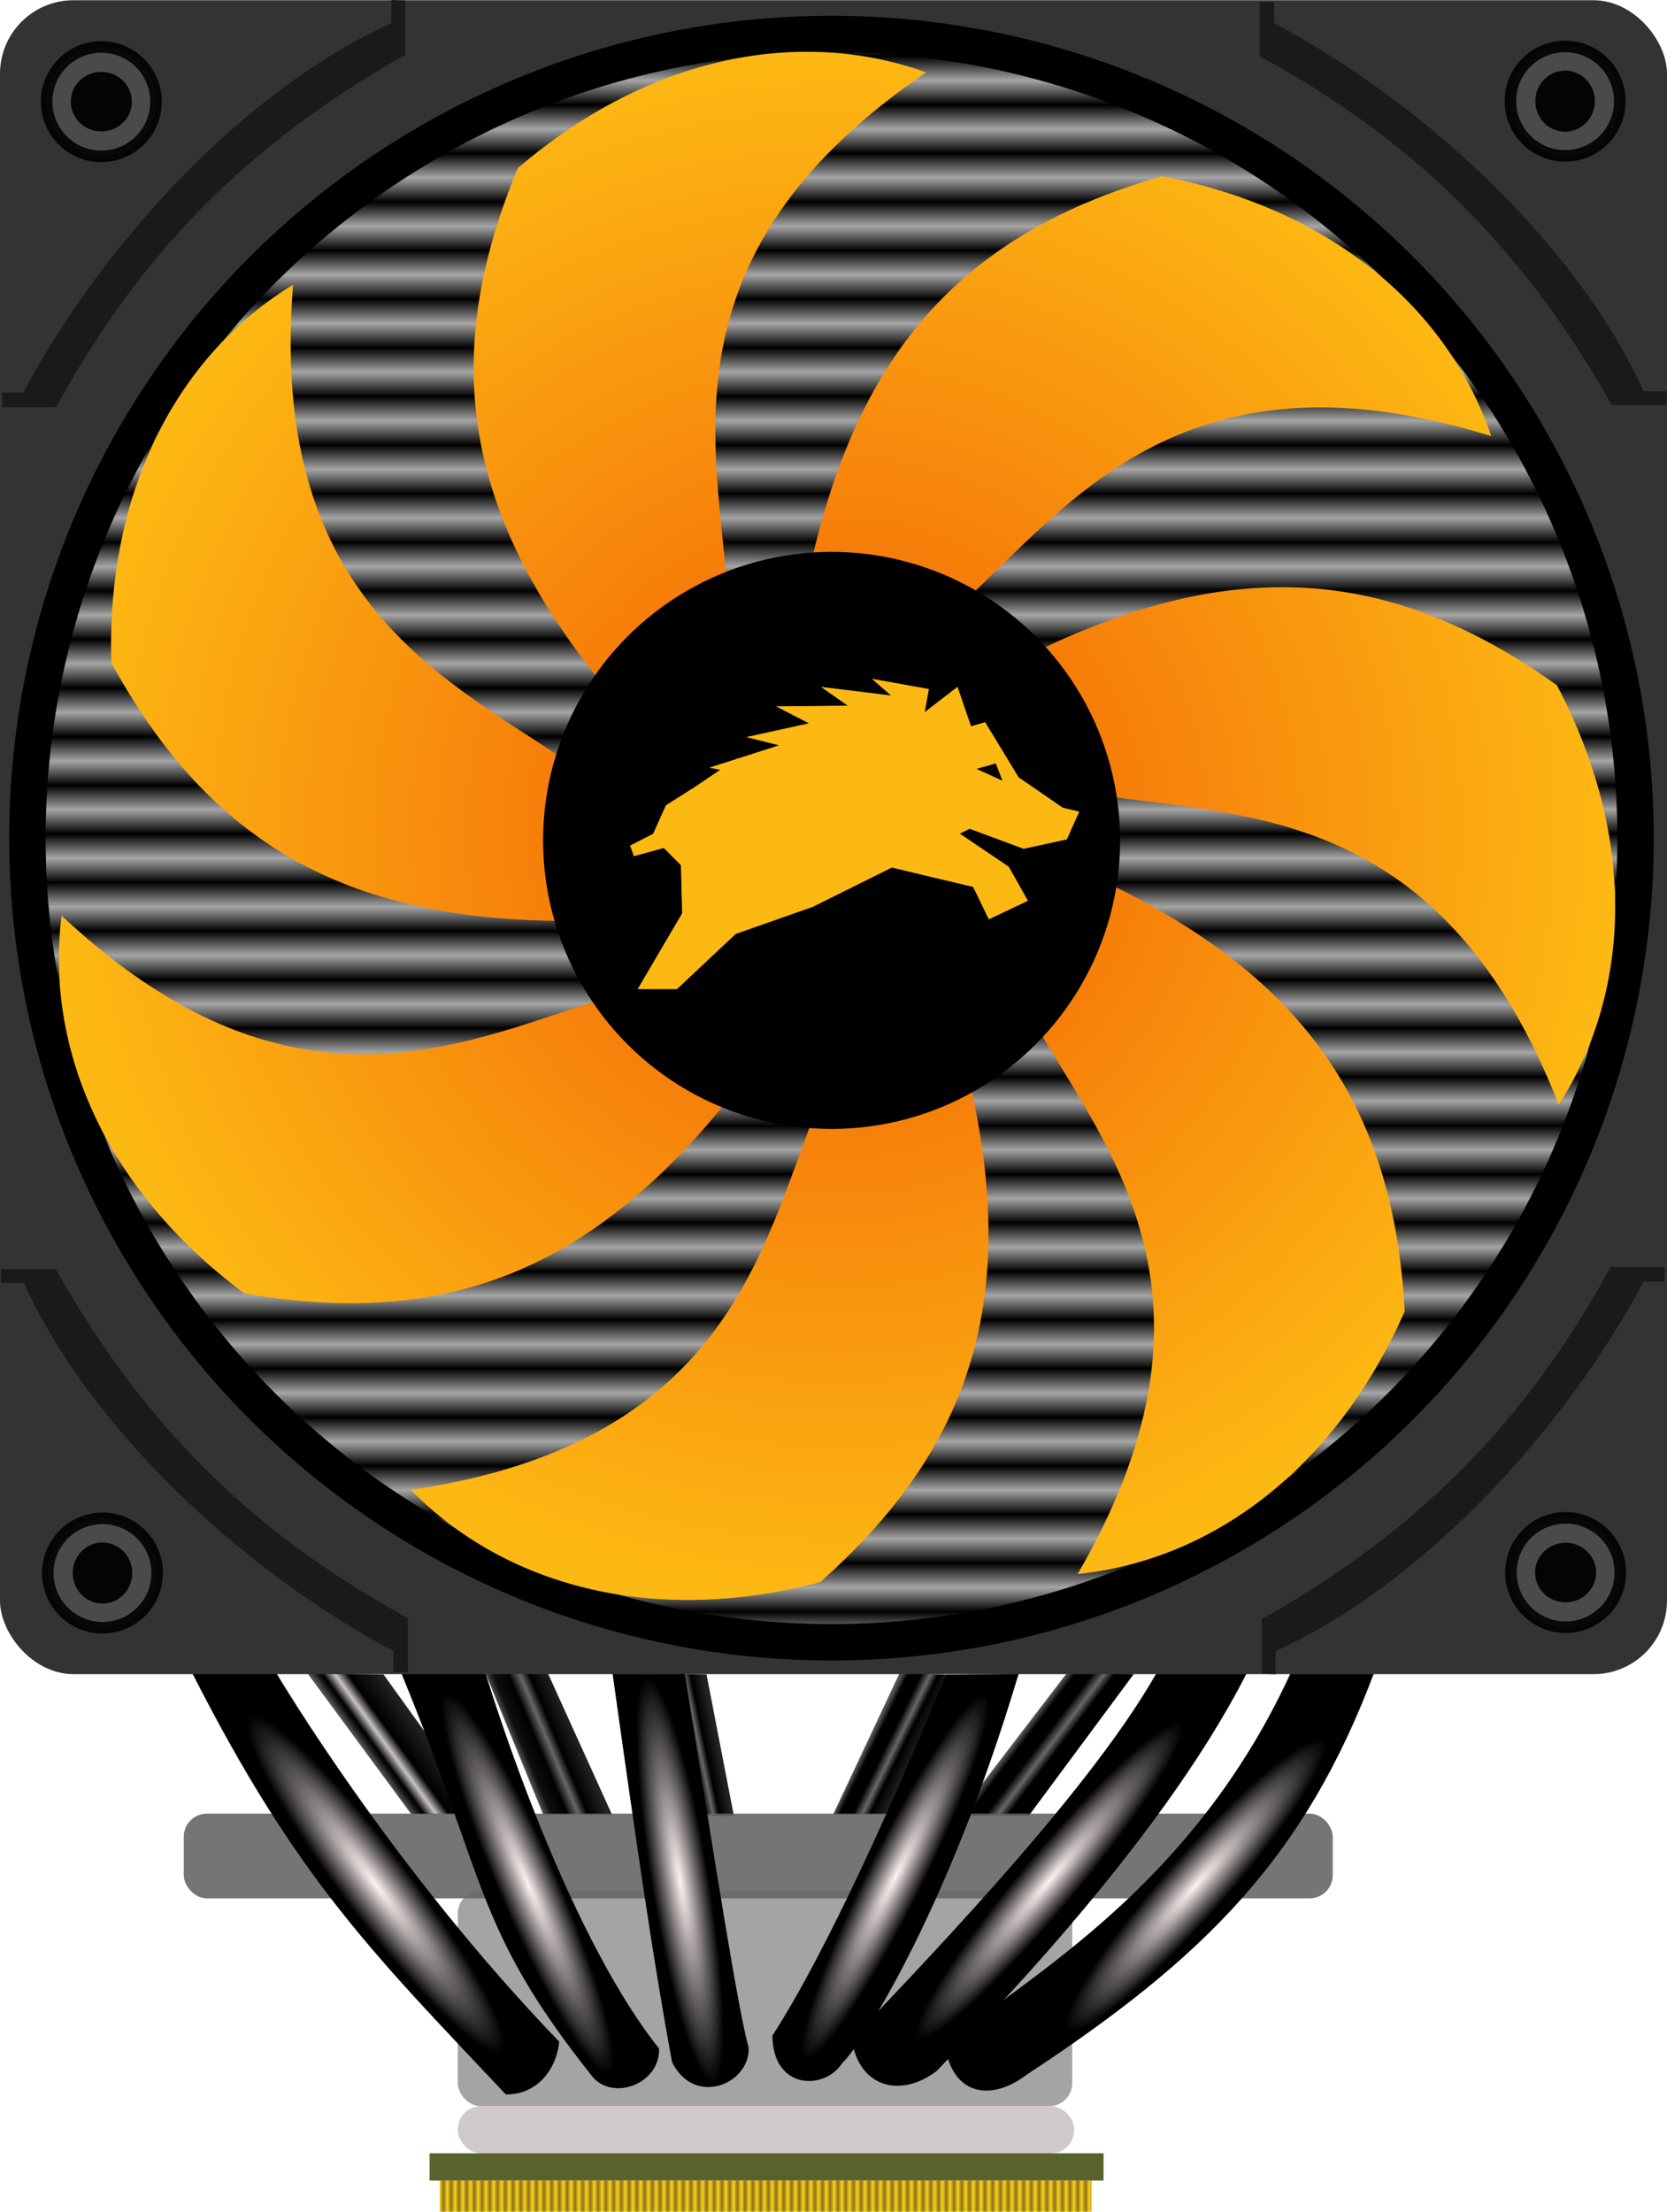 <?xml version="1.0" encoding="UTF-8" standalone="no"?>
<svg
   width="28.89mm"
   height="38.327mm"
   version="1.1"
   viewBox="-14 -14 28.89 38.327"
   id="svg251"
   sodipodi:docname="cpu_inkscape.svg"
   inkscape:version="1.3.2 (091e20e, 2023-11-25)"
   xmlns:inkscape="http://www.inkscape.org/namespaces/inkscape"
   xmlns:sodipodi="http://sodipodi.sourceforge.net/DTD/sodipodi-0.dtd"
   xmlns:xlink="http://www.w3.org/1999/xlink"
   xmlns="http://www.w3.org/2000/svg"
   xmlns:svg="http://www.w3.org/2000/svg">
  <sodipodi:namedview
     id="namedview253"
     pagecolor="#ffffff"
     bordercolor="#666666"
     borderopacity="1.0"
     inkscape:pageshadow="2"
     inkscape:pageopacity="0.0"
     inkscape:pagecheckerboard="0"
     inkscape:document-units="mm"
     showgrid="false"
     fit-margin-top="0"
     fit-margin-left="0"
     fit-margin-right="0"
     fit-margin-bottom="0"
     inkscape:zoom="4.1655992"
     inkscape:cx="8.1620911"
     inkscape:cy="94.824293"
     inkscape:window-width="2558"
     inkscape:window-height="1571"
     inkscape:window-x="0"
     inkscape:window-y="27"
     inkscape:window-maximized="1"
     inkscape:current-layer="fan"
     inkscape:showpageshadow="2"
     inkscape:deskcolor="#d1d1d1" />
  <defs
     id="defs99">
    <linearGradient
       id="linearGradient54907">
      <stop
         stop-color="#525252"
         offset="0"
         id="stop8" />
      <stop
         stop-color="#0f0f0f"
         offset=".12"
         id="stop10" />
      <stop
         offset=".363"
         id="stop12" />
      <stop
         stop-color="#686868"
         offset=".539"
         id="stop14" />
      <stop
         offset=".688"
         id="stop16" />
      <stop
         stop-color="#222"
         offset="1"
         id="stop18" />
    </linearGradient>
    <linearGradient
       id="linearGradient48883">
      <stop
         stop-color="#fff3f3"
         offset="0"
         id="stop21" />
      <stop
         offset="1"
         id="stop23" />
    </linearGradient>
    <linearGradient
       id="linearGradient11437">
      <stop
         stop-color="#f6d583"
         offset="0"
         id="stop26" />
      <stop
         stop-color="#d49800"
         stop-opacity=".996"
         offset="1"
         id="stop28" />
    </linearGradient>
    <linearGradient
       id="linearGradient5554">
      <stop
         stop-color="#f25c05"
         offset="0"
         id="stop31" />
      <stop
         stop-color="#fdb913"
         offset="1"
         id="stop33" />
    </linearGradient>
    <linearGradient
       id="linearGradient12177"
       x1="-26.552"
       x2="-26.431"
       y1="18.405"
       y2="18.405"
       gradientTransform="translate(75.71,19.77)"
       gradientUnits="userSpaceOnUse"
       spreadMethod="reflect"
       xlink:href="#linearGradient11437" />
    <linearGradient
       id="linearGradient12661"
       x1="-26.552"
       x2="-26.431"
       y1="18.405"
       y2="18.405"
       gradientTransform="translate(72.763,19.81)"
       gradientUnits="userSpaceOnUse"
       spreadMethod="reflect"
       xlink:href="#linearGradient11437" />
    <radialGradient
       id="radialGradient12798"
       cx="0.094"
       cy="-0.252"
       r="13.553"
       gradientTransform="matrix(1,0,0,0.995,0,-0.001)"
       gradientUnits="userSpaceOnUse"
       xlink:href="#linearGradient5554" />
    <linearGradient
       id="linearGradient8675"
       x1="53.975"
       x2="54.396"
       y1="239.74"
       y2="239.74"
       gradientTransform="translate(-44.988,42.375)"
       gradientUnits="userSpaceOnUse"
       spreadMethod="reflect"
       xlink:href="#linearGradient8835" />
    <linearGradient
       id="linearGradient8835">
      <stop
         offset="0"
         id="stop40" />
      <stop
         stop-color="#a5a5a5"
         offset="1"
         id="stop42" />
    </linearGradient>
    <linearGradient
       id="linearGradient19795"
       x1="53.975"
       x2="54.396"
       y1="239.74"
       y2="239.74"
       gradientTransform="translate(-37.406,-240.15)"
       gradientUnits="userSpaceOnUse"
       spreadMethod="reflect"
       xlink:href="#linearGradient8835" />
    <radialGradient
       id="radialGradient48885"
       cx="-39.283"
       cy="19.883"
       r="3.712"
       gradientTransform="matrix(0.108,0.095,-0.599,0.678,22.876,28.405)"
       gradientUnits="userSpaceOnUse"
       xlink:href="#linearGradient48883" />
    <radialGradient
       id="radialGradient48969"
       cx="-42.164"
       cy="20.315"
       r="3.419"
       gradientTransform="matrix(0.109,0.091,-0.67,0.8,22.393,25.661)"
       gradientUnits="userSpaceOnUse"
       xlink:href="#linearGradient48883" />
    <radialGradient
       id="radialGradient49568"
       cx="-44.824"
       cy="20.273"
       r="2.133"
       gradientTransform="matrix(0.203,0.101,-0.736,1.48,25.537,12.532)"
       gradientUnits="userSpaceOnUse"
       xlink:href="#linearGradient48883" />
    <radialGradient
       id="radialGradient49576"
       cx="-48.549"
       cy="20.325"
       r="1.179"
       gradientTransform="matrix(0.419,-0.068,0.487,2.995,8.228,-26.106)"
       gradientUnits="userSpaceOnUse"
       xlink:href="#linearGradient48883" />
    <radialGradient
       id="radialGradient49584"
       cx="-51.452"
       cy="20.35"
       r="2.231"
       gradientTransform="matrix(0.211,-0.091,0.635,1.478,-6.919,3.374)"
       gradientUnits="userSpaceOnUse"
       xlink:href="#linearGradient48883" />
    <radialGradient
       id="radialGradient49630"
       cx="-53.83"
       cy="20.39"
       r="3.176"
       gradientTransform="matrix(0.146,-0.11,0.69,0.917,-13.698,13.527)"
       gradientUnits="userSpaceOnUse"
       xlink:href="#linearGradient48883" />
    <linearGradient
       id="linearGradient51615"
       x1="-42.198"
       x2="-41.43"
       y1="17.201"
       y2="17.783"
       gradientTransform="translate(46.345,17.746)"
       gradientUnits="userSpaceOnUse">
      <stop
         stop-color="#525252"
         offset="0"
         id="stop52" />
      <stop
         offset=".12"
         id="stop54" />
      <stop
         offset=".363"
         id="stop56" />
      <stop
         stop-color="#686868"
         offset=".539"
         id="stop58" />
      <stop
         offset=".688"
         id="stop60" />
      <stop
         offset="1"
         id="stop62" />
    </linearGradient>
    <linearGradient
       id="linearGradient54167"
       x1="-45.048"
       x2="-44.3"
       y1="17.429"
       y2="17.795"
       gradientTransform="translate(46.345,17.746)"
       gradientUnits="userSpaceOnUse">
      <stop
         stop-color="#525252"
         offset="0"
         id="stop65" />
      <stop
         offset=".12"
         id="stop67" />
      <stop
         offset=".363"
         id="stop69" />
      <stop
         stop-color="#686868"
         offset=".539"
         id="stop71" />
      <stop
         offset=".688"
         id="stop73" />
      <stop
         stop-color="#222"
         offset="1"
         id="stop75" />
    </linearGradient>
    <linearGradient
       id="linearGradient54573"
       x1="-48.616"
       x2="-47.936"
       y1="17.981"
       y2="17.841"
       gradientTransform="translate(46.345,17.746)"
       gradientUnits="userSpaceOnUse"
       xlink:href="#linearGradient54907" />
    <linearGradient
       id="linearGradient55043"
       x1="-51.2"
       x2="-50.248"
       y1="18.519"
       y2="18.121"
       gradientTransform="translate(46.345,17.746)"
       gradientUnits="userSpaceOnUse"
       xlink:href="#linearGradient54907" />
    <linearGradient
       id="linearGradient55243"
       x1="-53.475"
       x2="-52.651"
       y1="18.815"
       y2="18.218"
       gradientTransform="translate(46.345,17.746)"
       gradientUnits="userSpaceOnUse">
      <stop
         stop-color="#525252"
         offset="0"
         id="stop80" />
      <stop
         stop-color="#0f0f0f"
         offset=".12"
         id="stop82" />
      <stop
         offset=".171"
         id="stop84" />
      <stop
         stop-color="#cac4c4"
         offset=".341"
         id="stop86" />
      <stop
         offset=".523"
         id="stop88" />
      <stop
         stop-color="#222"
         offset="1"
         id="stop90" />
    </linearGradient>
    <linearGradient
       id="linearGradient56617"
       x1="53.975"
       x2="54.396"
       y1="239.74"
       y2="239.74"
       gradientTransform="translate(-75.279,42.559)"
       gradientUnits="userSpaceOnUse"
       spreadMethod="reflect"
       xlink:href="#linearGradient8835" />
    <linearGradient
       id="linearGradient57582"
       x1="-6.379"
       x2="-6.312"
       y1="43.449"
       y2="43.449"
       gradientTransform="translate(3.5573e-4,-0.004)"
       gradientUnits="userSpaceOnUse"
       spreadMethod="reflect">
      <stop
         stop-color="#fc0"
         offset="0"
         id="stop94" />
      <stop
         stop-color="#7b6200"
         offset="1"
         id="stop96" />
    </linearGradient>
    <radialGradient
       inkscape:collect="always"
       xlink:href="#linearGradient5554"
       id="radialGradient1828"
       gradientUnits="userSpaceOnUse"
       gradientTransform="matrix(1,0,0,0.995,0,-0.001)"
       cx="0.094"
       cy="-0.252"
       r="13.553" />
    <radialGradient
       inkscape:collect="always"
       xlink:href="#linearGradient5554"
       id="radialGradient1830"
       gradientUnits="userSpaceOnUse"
       gradientTransform="matrix(1,0,0,0.995,0,-0.001)"
       cx="0.094"
       cy="-0.252"
       r="13.553" />
    <radialGradient
       inkscape:collect="always"
       xlink:href="#linearGradient5554"
       id="radialGradient1832"
       gradientUnits="userSpaceOnUse"
       gradientTransform="matrix(1,0,0,0.995,0,-0.001)"
       cx="0.094"
       cy="-0.252"
       r="13.553" />
    <radialGradient
       inkscape:collect="always"
       xlink:href="#linearGradient5554"
       id="radialGradient1834"
       gradientUnits="userSpaceOnUse"
       gradientTransform="matrix(1,0,0,0.995,0,-0.001)"
       cx="0.094"
       cy="-0.252"
       r="13.553" />
    <radialGradient
       inkscape:collect="always"
       xlink:href="#linearGradient5554"
       id="radialGradient1836"
       gradientUnits="userSpaceOnUse"
       gradientTransform="matrix(1,0,0,0.995,0,-0.001)"
       cx="0.094"
       cy="-0.252"
       r="13.553" />
    <radialGradient
       inkscape:collect="always"
       xlink:href="#linearGradient5554"
       id="radialGradient1838"
       gradientUnits="userSpaceOnUse"
       gradientTransform="matrix(1,0,0,0.995,0,-0.001)"
       cx="0.094"
       cy="-0.252"
       r="13.553" />
    <radialGradient
       inkscape:collect="always"
       xlink:href="#linearGradient5554"
       id="radialGradient1840"
       gradientUnits="userSpaceOnUse"
       gradientTransform="matrix(1,0,0,0.995,0,-0.001)"
       cx="0.094"
       cy="-0.252"
       r="13.553" />
  </defs>
  <g
     id="g1815"
     transform="translate(0,-19.485)">
    <g
       id="pipes_back">
      <path
         d="m 5.649,34.494 -1.824,2.461 h -1.232 l 1.901,-2.484 z"
         fill="url(#linearGradient51615)"
         id="path157"
         style="fill:url(#linearGradient51615)" />
      <path
         d="m -8.671,34.481 1.8,2.444 h 1.264 l -1.747,-2.424 z"
         fill="url(#linearGradient55243)"
         id="path161"
         style="fill:url(#linearGradient55243)" />
      <path
         d="m -1.756,34.499 0.475,2.455 h -0.527 l -0.438,-2.462 z"
         fill="url(#linearGradient54573)"
         id="path223"
         style="fill:url(#linearGradient54573)" />
      <path
         d="m -4.503,34.484 1.111,2.45 h -1.192 l -0.997,-2.442 z"
         fill="url(#linearGradient55043)"
         id="path239"
         style="fill:url(#linearGradient55043)" />
      <path
         d="M 1.593,34.473 0.438,36.93 H 1.432 L 2.389,34.504 Z"
         fill="url(#linearGradient54167)"
         id="path241"
         style="fill:url(#linearGradient54167)" />
    </g>
    <g
       id="g1787">
      <rect
         x="-6.067"
         y="38.246"
         width="10.649"
         height="3.737"
         rx="0.4"
         fill="#9a9a9a"
         opacity="0.898"
         style="paint-order:stroke fill markers"
         id="rect159" />
      <rect
         x="-10.815"
         y="36.913"
         width="19.912"
         height="1.468"
         rx="0.4"
         fill="#666666"
         opacity="0.898"
         style="paint-order:stroke fill markers"
         id="rect225" />
    </g>
    <rect
       x="-14"
       y="5.489"
       width="28.89"
       height="29.007"
       rx="1.274"
       fill="#333333"
       fill-opacity="0.998"
       style="paint-order:stroke fill markers"
       id="rect165" />
    <g
       id="g1680">
      <circle
         transform="rotate(90)"
         cx="20.009"
         cy="-0.41"
         r="13.935"
         fill="url(#linearGradient19795)"
         fill-rule="evenodd"
         stop-color="#000000"
         stroke="#000000"
         stroke-miterlimit="3.9"
         stroke-width="0.631"
         style="font-variation-settings:normal;fill:url(#linearGradient19795);-inkscape-stroke:none;paint-order:stroke fill markers"
         id="grid" />
      <g
         id="g197">
        <path
           d="m -13.963,12.54 h 0.938 c 1.344,-2.46 3.123,-4.456 6.048,-6.104 V 5.494 L -7.218,5.485 v 0.401 c -2.508,1.134 -4.98,3.775 -6.378,6.402 h -0.365 z"
           fill="#1a1a1a"
           id="path191" />
        <circle
           cx="-12.244"
           cy="7.247"
           r="0.948"
           fill="#4d4d4d"
           fill-rule="evenodd"
           opacity="0.898"
           stop-color="#000000"
           stroke="#000000"
           stroke-miterlimit="3.9"
           stroke-width="0.2"
           style="font-variation-settings:normal;paint-order:stroke fill markers"
           id="circle193" />
        <ellipse
           cx="-12.244"
           cy="7.247"
           rx="0.529"
           ry="0.516"
           fill-rule="evenodd"
           opacity="0.943"
           stop-color="#000000"
           style="font-variation-settings:normal;-inkscape-stroke:none;paint-order:stroke fill markers"
           id="ellipse195" />
      </g>
      <g
         transform="rotate(90,-31.601,34.226)"
         id="g205">
        <path
           d="m -60.307,-5.206 h 0.938 c 1.344,-2.46 3.123,-4.456 6.048,-6.104 v -0.941 l -0.241,-0.01 v 0.401 c -2.508,1.134 -4.98,3.775 -6.378,6.402 h -0.365 z"
           fill="#1a1a1a"
           id="path199" />
        <circle
           cx="-58.589"
           cy="-10.499"
           r="0.948"
           fill="#4d4d4d"
           fill-rule="evenodd"
           opacity="0.898"
           stop-color="#000000"
           stroke="#000000"
           stroke-miterlimit="3.9"
           stroke-width="0.2"
           style="font-variation-settings:normal;paint-order:stroke fill markers"
           id="circle201" />
        <ellipse
           cx="-58.589"
           cy="-10.499"
           rx="0.529"
           ry="0.516"
           fill-rule="evenodd"
           opacity="0.943"
           stop-color="#000000"
           style="font-variation-settings:normal;-inkscape-stroke:none;paint-order:stroke fill markers"
           id="ellipse203" />
      </g>
      <g
         transform="rotate(180,-22.728,11.118)"
         id="g213">
        <path
           d="m -60.307,-5.206 h 0.938 c 1.344,-2.46 3.123,-4.456 6.048,-6.104 v -0.941 l -0.241,-0.01 v 0.401 c -2.508,1.134 -4.98,3.775 -6.378,6.402 h -0.365 z"
           fill="#1a1a1a"
           id="path207" />
        <circle
           cx="-58.589"
           cy="-10.499"
           r="0.948"
           fill="#4d4d4d"
           fill-rule="evenodd"
           opacity="0.898"
           stop-color="#000000"
           stroke="#000000"
           stroke-miterlimit="3.9"
           stroke-width="0.2"
           style="font-variation-settings:normal;paint-order:stroke fill markers"
           id="circle209" />
        <ellipse
           cx="-58.589"
           cy="-10.499"
           rx="0.529"
           ry="0.516"
           fill-rule="evenodd"
           opacity="0.943"
           stop-color="#000000"
           style="font-variation-settings:normal;-inkscape-stroke:none;paint-order:stroke fill markers"
           id="ellipse211" />
      </g>
      <g
         transform="rotate(-90,-13.785,-12.06)"
         id="g221">
        <path
           d="m -60.307,-5.206 h 0.938 c 1.344,-2.46 3.123,-4.456 6.048,-6.104 v -0.941 l -0.241,-0.01 v 0.401 c -2.508,1.134 -4.98,3.775 -6.378,6.402 h -0.365 z"
           fill="#1a1a1a"
           id="path215" />
        <circle
           cx="-58.589"
           cy="-10.499"
           r="0.948"
           fill="#4d4d4d"
           fill-rule="evenodd"
           opacity="0.898"
           stop-color="#000000"
           stroke="#000000"
           stroke-miterlimit="3.9"
           stroke-width="0.2"
           style="font-variation-settings:normal;paint-order:stroke fill markers"
           id="circle217" />
        <ellipse
           cx="-58.589"
           cy="-10.499"
           rx="0.529"
           ry="0.516"
           fill-rule="evenodd"
           opacity="0.943"
           stop-color="#000000"
           style="font-variation-settings:normal;-inkscape-stroke:none;paint-order:stroke fill markers"
           id="ellipse219" />
      </g>
    </g>
    <g
       id="pipes_front">
      <path
         d="m -5.233,41.78 c -2.307,-2.446 -3.621,-3.736 -5.428,-7.288 h 1.459 c 0,0 1.987,3.362 4.893,6.372 -0.046,0.484 -0.383,0.919 -0.923,0.915 z"
         fill="url(#radialGradient49630)"
         id="path227"
         style="fill:url(#radialGradient49630)" />
      <path
         d="m -3.765,41.43 c -2.007,-2.531 -1.804,-3.367 -3.275,-6.938 h 1.459 c 0,0 1.303,4.356 3.003,6.492 0.022,0.623 -0.838,0.938 -1.187,0.446 z"
         fill="url(#radialGradient49584)"
         id="path229"
         style="fill:url(#radialGradient49584)" />
      <path
         d="m -2.353,41.216 c -0.321,-1.726 -0.619,-3.783 -1.03,-6.723 h 1.253 c 0.55,3.442 0.917,5.791 1.105,6.481 0.022,0.623 -0.942,1.03 -1.329,0.243 z"
         fill="url(#radialGradient49576)"
         id="path231"
         style="fill:url(#radialGradient49576)" />
      <path
         d="m 2.389,34.504 1.264,-0.012 c -1.282,4.291 -2.81,6.538 -3.052,6.736 -0.302,0.488 -1.209,0.476 -1.215,-0.468 0.944,-1.459 2.17,-4.194 3.002,-6.256 z"
         fill="url(#radialGradient49568)"
         id="path233"
         style="fill:url(#radialGradient49568)" />
      <path
         d="m 0.761,40.826 c 0.893,-0.969 4.023,-4.136 5.273,-6.333 h 1.565 c -1.537,3.021 -4.762,6.235 -5.365,6.879 -0.62,0.473 -1.347,0.294 -1.473,-0.546 z"
         fill="url(#radialGradient48969)"
         id="path235"
         style="fill:url(#radialGradient48969)" />
      <path
         d="M 2.382,40.948 C 3.481,39.892 6.562,38.4 8.36,34.493 H 9.806 C 8.611,37.663 6.895,39.401 3.791,41.438 3.171,41.911 2.508,41.788 2.382,40.948 Z"
         fill="url(#radialGradient48885)"
         id="path237"
         style="fill:url(#radialGradient48885)" />
    </g>
  </g>
  <g
     id="cpu"
     transform="translate(0,-19.485)">
    <rect
       x="-6.067"
       y="41.984"
       width="10.683"
       height="0.815"
       rx="0.4"
       fill="#cac4c4"
       opacity="0.898"
       style="paint-order:stroke fill markers"
       id="rect243" />
    <rect
       x="-6.555"
       y="42.799"
       width="11.68"
       height="0.472"
       fill="#445016"
       opacity="0.898"
       style="paint-order:stroke fill markers"
       id="rect245" />
    <rect
       x="-6.379"
       y="43.271"
       width="11.295"
       height="0.54"
       fill="url(#linearGradient57582)"
       opacity="0.898"
       style="fill:url(#linearGradient57582);paint-order:stroke fill markers"
       id="rect247" />
  </g>
  <g
     transform="translate(0.412,0.563)"
     id="fan">
    <g
       id="fanrotate">
      <g
         fill="url(#radialGradient12798)"
         stroke="url(#radialGradient5556)"
         stroke-width="0.133px"
         id="g183"
         style="fill:url(#radialGradient12798)">
        <path
           d="m -4.075,-2.834 c -2.368,-3.006 -2.664,-5.674 -1.364,-8.814 2.318,-1.991 4.939,-2.43 7.077,-1.661 -4.417,3.013 -3.694,6.177 -3.465,8.713 -0.714,0.401 -1.272,0.543 -2.248,1.762 z"
           id="path169"
           style="fill:url(#radialGradient1828)" />
        <path
           d="m -0.321,-4.953 c 0.877,-3.725 2.78,-5.618 6.046,-6.556 3.002,0.574 4.977,2.351 5.707,4.503 -5.108,-1.579 -7.133,0.957 -8.975,2.715 -0.758,-0.309 -1.217,-0.657 -2.779,-0.662 z"
           id="path171"
           style="fill:url(#radialGradient1830)" />
        <path
           d="m 3.675,-3.336 c 3.46,-1.634 6.127,-1.324 8.895,0.647 1.421,2.706 1.26,5.358 0.032,7.27 -1.946,-4.98 -5.191,-4.985 -7.714,-5.331 -0.23,-0.786 -0.244,-1.361 -1.213,-2.586 z"
           id="path173"
           style="fill:url(#radialGradient1832)" />
        <path
           d="m 4.899,0.798 c 3.433,1.69 4.852,3.969 5.033,7.363 -1.232,2.797 -3.407,4.323 -5.668,4.552 2.684,-4.624 0.667,-7.166 -0.633,-9.355 0.471,-0.67 0.913,-1.039 1.268,-2.56 z"
           id="path175"
           style="fill:url(#radialGradient1834)" />
        <path
           d="m 2.427,4.33 c 0.816,3.739 -0.084,6.268 -2.626,8.524 -2.955,0.778 -5.504,0.027 -7.092,-1.599 5.29,-0.779 6.022,-3.941 6.925,-6.322 0.817,-0.048 1.381,0.067 2.792,-0.602 z"
           id="path177"
           style="fill:url(#radialGradient1836)" />
        <path
           d="m -1.876,4.595 c -2.417,2.967 -4.956,3.838 -8.304,3.254 -2.449,-1.828 -3.449,-4.29 -3.165,-6.545 3.904,3.653 6.834,2.257 9.259,1.481 0.547,0.609 0.808,1.123 2.21,1.81 z"
           id="path179"
           style="fill:url(#radialGradient1838)" />
        <path
           d="m -4.764,1.394 c -3.826,-0.043 -6.089,-1.487 -7.718,-4.471 -0.095,-3.054 1.208,-5.37 3.149,-6.552 -0.427,5.33 2.49,6.753 4.608,8.166 -0.136,0.807 -0.375,1.331 -0.04,2.856 z"
           id="path181"
           style="fill:url(#radialGradient1840)" />
      </g>
      <circle
         r="5"
         fill-rule="evenodd"
         stop-color="#000000"
         style="font-variation-settings:normal;-inkscape-stroke:none;paint-order:stroke fill markers"
         id="circle185"
         cx="0"
         cy="0" />
      <path
         class="st1"
         d="m 3.328,0.152 0.753,-0.164 0.219,-0.49 -0.292,-0.07 -0.763,-0.526 -0.581,-0.957 -0.244,0.07 -0.235,-0.686 -0.562,0.434 0.07,-0.391 -1.015,-0.182 0.334,0.291 -1.218,-0.15 0.467,0.329 -1.248,0.012 0.578,0.297 -1.094,0.24 0.57,0.144 -0.686,0.221 -0.021,0.001 -0.017,0.011 -0.487,0.155 0.198,0.039 -0.465,0.315 0.001,-0.003 -0.466,0.296 -0.221,0.493 -0.402,0.206 0.069,0.194 0.521,-0.143 0.292,0.294 0.021,0.831 -0.776,1.321 h 0.693 l 1.021,-0.958 1.335,-0.469 1.367,-0.68 1.405,0.335 0.273,0.564 0.689,-0.327 -0.336,-0.597 -0.841,-0.568 0.159,-0.079 z m -0.486,-1.478 0.11,0.281 -0.424,-0.193 z"
         fill="#fdb913"
         stroke="#000000"
         stroke-width="0.011"
         id="path187" />
         <animateTransform attributeName="transform" dur="1s" from="0 0 0" repeatCount="indefinite" to="360 0 0" type="rotate"/>
    </g>
  </g>
</svg>
